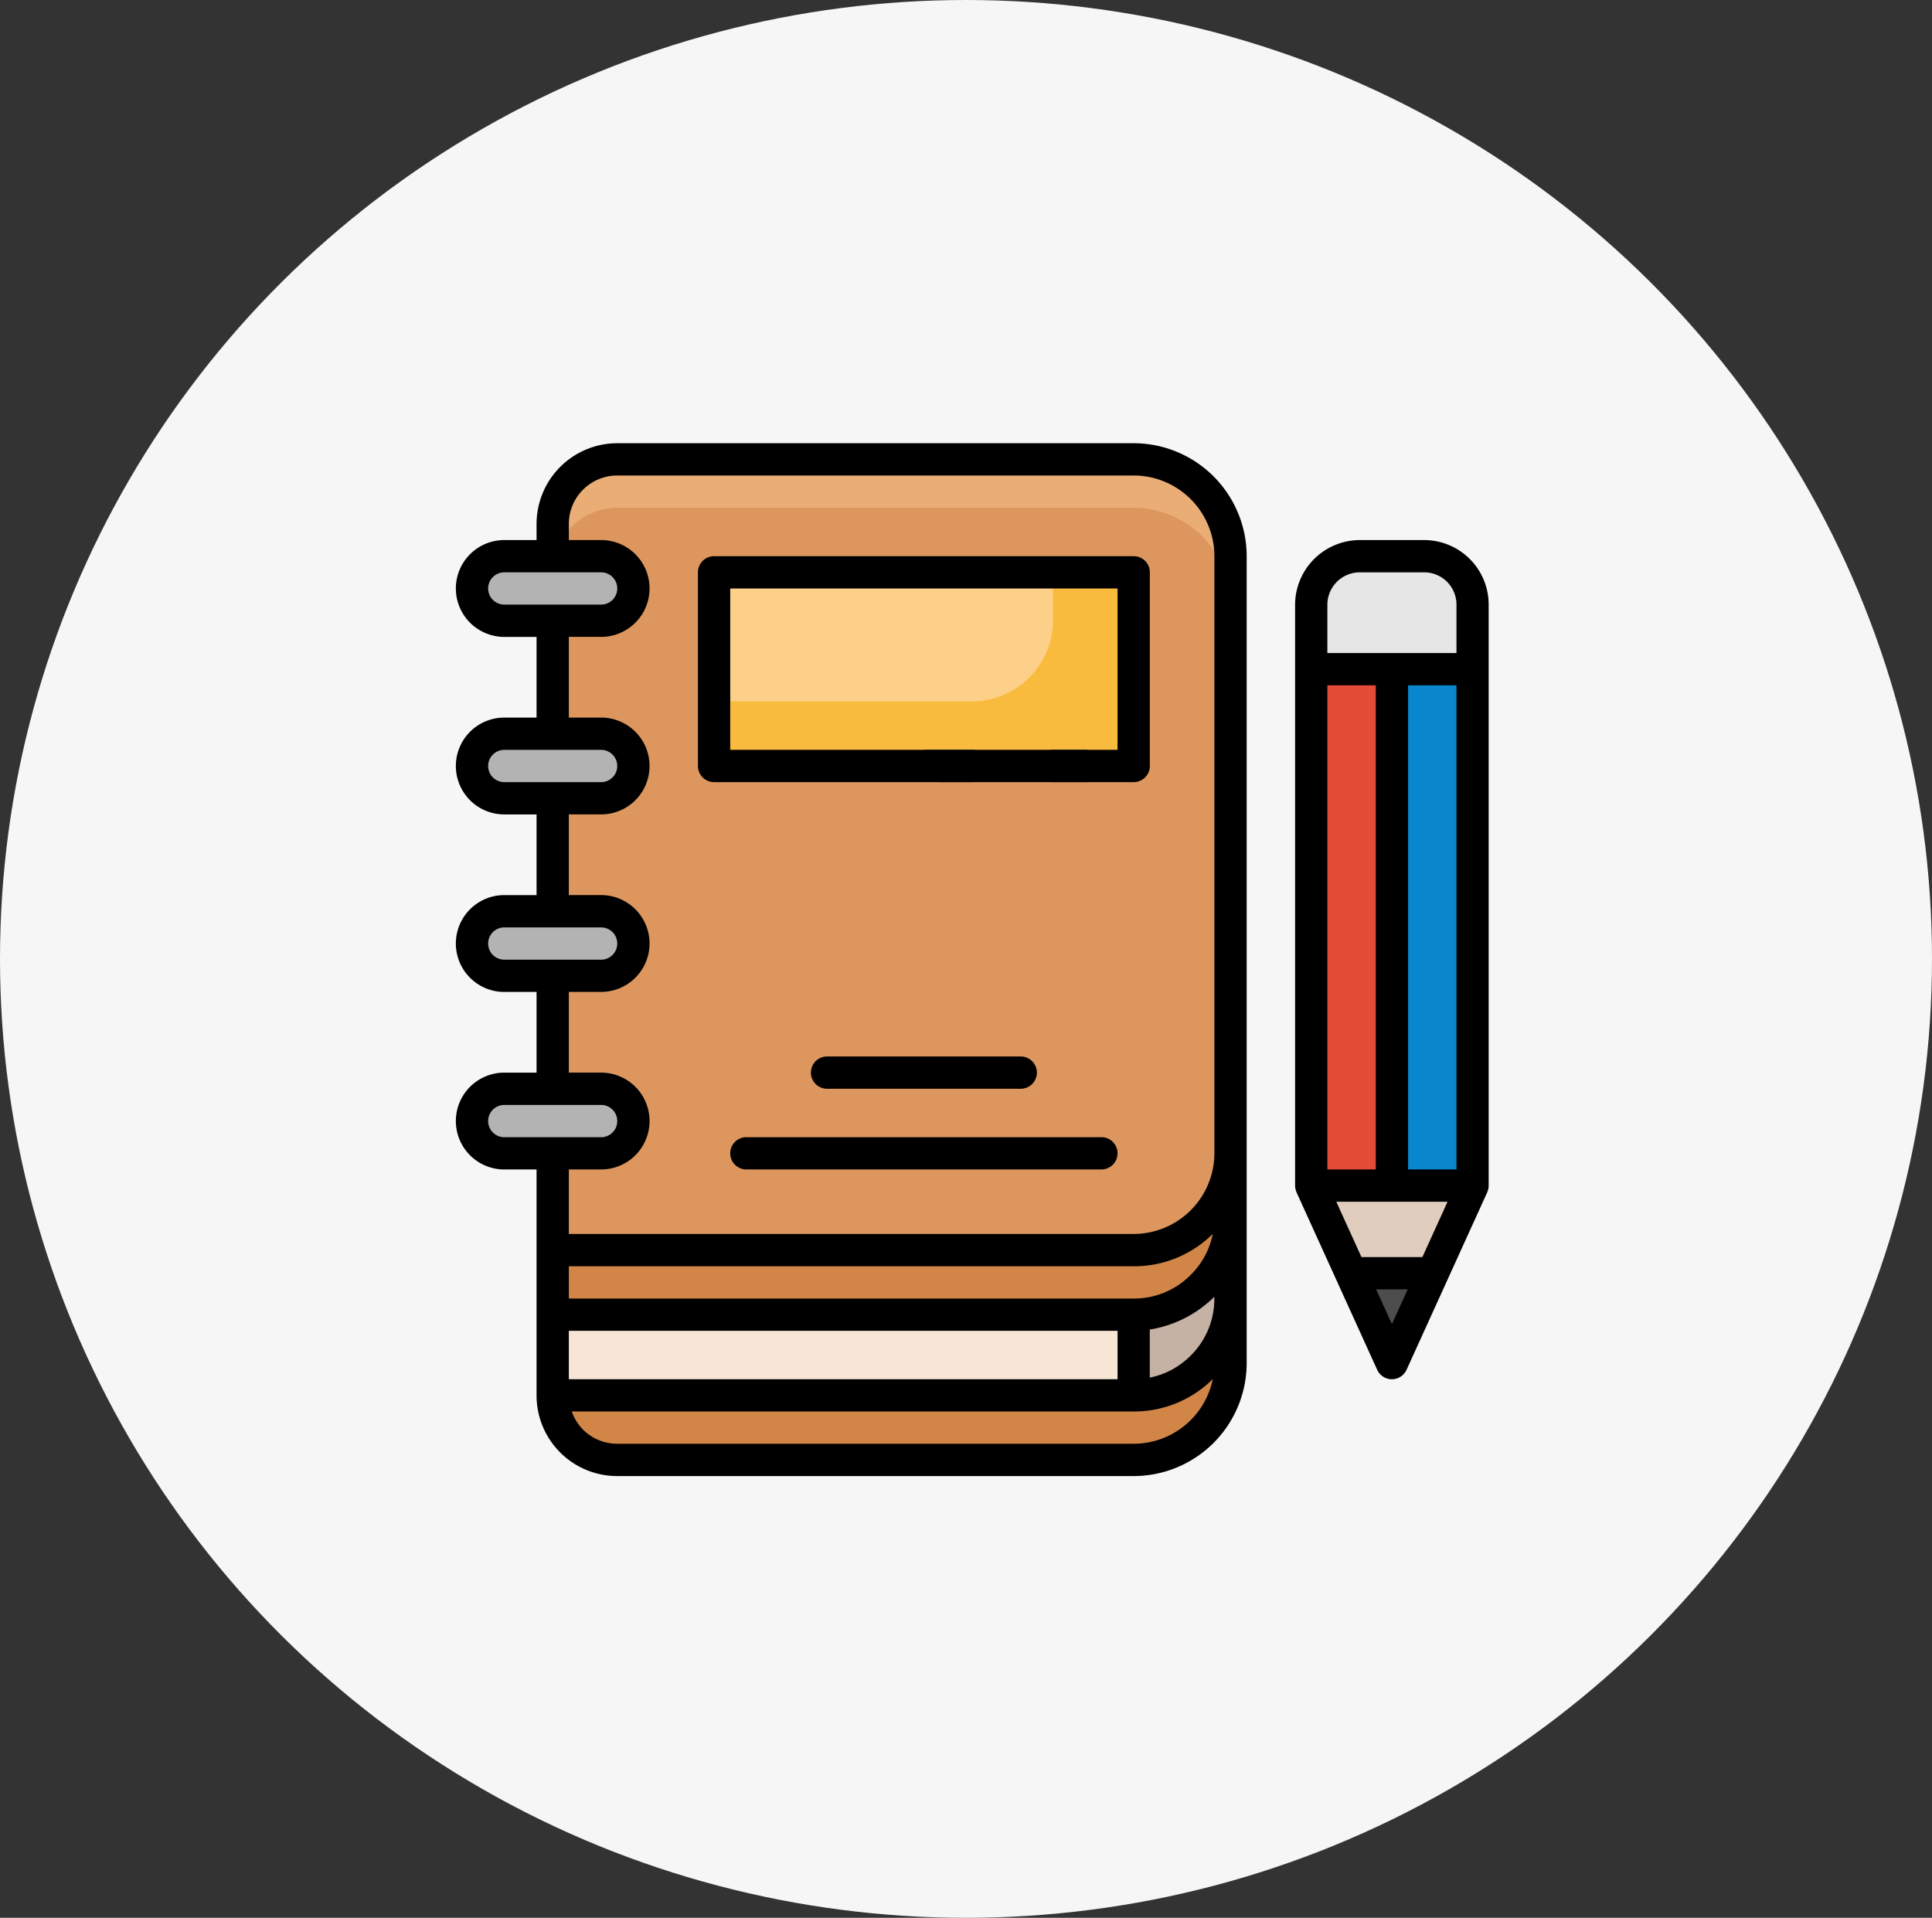 <svg xmlns="http://www.w3.org/2000/svg" xmlns:xlink="http://www.w3.org/1999/xlink" width="137" height="136" viewBox="0 0 137 136">
  <rect x="0" y="0" width="137" height="136" fill="#333333" stroke="none"/>
  <defs>
    <clipPath id="clip-path">
      <rect id="Rectángulo_340788" data-name="Rectángulo 340788" width="74" height="74" transform="translate(0 -0.435)" fill="none"/>
    </clipPath>
  </defs>
  <g id="Grupo_970873" data-name="Grupo 970873" transform="translate(-1081 -1607)">
    <ellipse id="Elipse_5248" data-name="Elipse 5248" cx="68.5" cy="68" rx="68.5" ry="68" transform="translate(1081 1607)" fill="#f6f6f6"/>
    <g id="Grupo_970865" data-name="Grupo 970865" transform="translate(1113.368 1638.418)">
      <g id="Grupo_970864" data-name="Grupo 970864" transform="translate(-0.368 0.017)" clip-path="url(#clip-path)">
        <path id="Trazado_190671" data-name="Trazado 190671" d="M96.066,424v4.578a6.867,6.867,0,0,1-6.867,6.867H52.578A4.572,4.572,0,0,1,48,430.878v-.011H89.2A6.877,6.877,0,0,0,96.066,424" transform="translate(-40.808 -363.349)" fill="#d18546"/>
        <path id="Trazado_190672" data-name="Trazado 190672" d="M19.444,322.289a2.289,2.289,0,0,1-2.289,2.289H10.289a2.289,2.289,0,1,1,0-4.578h6.867a2.289,2.289,0,0,1,2.289,2.289" transform="translate(-6.53 -274.227)" fill="#b3b3b3"/>
        <path id="Trazado_190673" data-name="Trazado 190673" d="M94.052,356.852A6.8,6.8,0,0,0,96.066,352v4.578a6.877,6.877,0,0,1-6.867,6.867H48v-4.578H89.2A6.8,6.8,0,0,0,94.052,356.852Z" transform="translate(-40.808 -301.649)" fill="#d18546"/>
        <path id="Trazado_190674" data-name="Trazado 190674" d="M342.867,388.578v1.144A6.877,6.877,0,0,1,336,396.589v-5.722A6.877,6.877,0,0,0,342.867,384Z" transform="translate(-287.608 -329.071)" fill="#c6b2a5"/>
        <rect id="Rectángulo_340784" data-name="Rectángulo 340784" width="42" height="6" transform="translate(7 61.565)" fill="#f7e6d5"/>
        <path id="Trazado_190675" data-name="Trazado 190675" d="M449.551,411.44l-2.9,6.374-2.9-6.374Z" transform="translate(-379.953 -352.586)" fill="#4d4d4d"/>
        <path id="Trazado_190676" data-name="Trazado 190676" d="M435.444,368l-2.827,6.214h-5.791L424,368h11.444Z" transform="translate(-363.02 -315.36)" fill="#e0cdbd"/>
        <rect id="Rectángulo_340785" data-name="Rectángulo 340785" width="7" height="37" transform="translate(66 15.565)" fill="#0986cc"/>
        <rect id="Rectángulo_340786" data-name="Rectángulo 340786" width="5" height="37" transform="translate(61 15.565)" fill="#e54c38"/>
        <path id="Trazado_190677" data-name="Trazado 190677" d="M435.444,59.433v4.578H424V59.445A3.448,3.448,0,0,1,427.445,56h4.566a3.433,3.433,0,0,1,3.433,3.433" transform="translate(-363.02 -47.993)" fill="#e6e6e6"/>
        <rect id="Rectángulo_340787" data-name="Rectángulo 340787" width="30" height="14" transform="translate(19 8.565)" fill="#fcd088"/>
        <path id="Trazado_190678" data-name="Trazado 190678" d="M152.033,64v3.39a5.767,5.767,0,0,1-5.766,5.766H128v4.578h29.755V64Z" transform="translate(-109.363 -54.848)" fill="#f9bb3d"/>
        <path id="Trazado_190679" data-name="Trazado 190679" d="M19.444,58.289a2.289,2.289,0,0,1-2.289,2.289H10.289a2.289,2.289,0,0,1,0-4.578h6.867a2.289,2.289,0,0,1,2.289,2.289" transform="translate(-6.53 -47.993)" fill="#b3b3b3"/>
        <path id="Trazado_190680" data-name="Trazado 190680" d="M19.444,146.289a2.289,2.289,0,0,1-2.289,2.289H10.289a2.289,2.289,0,1,1,0-4.578h6.867a2.289,2.289,0,0,1,2.289,2.289" transform="translate(-6.53 -123.404)" fill="#b3b3b3"/>
        <path id="Trazado_190681" data-name="Trazado 190681" d="M96.066,14.867V57.21A6.877,6.877,0,0,1,89.2,64.077H48V57.21h3.433a2.289,2.289,0,1,0,0-4.578H48V44.622h3.433a2.289,2.289,0,1,0,0-4.578H48V32.033h3.433a2.289,2.289,0,0,0,0-4.578H48V19.444h3.433a2.289,2.289,0,0,0,0-4.578H48V12.578A4.578,4.578,0,0,1,52.578,8H89.2a6.867,6.867,0,0,1,6.867,6.867M89.2,16.011H59.444V29.744H89.2Z" transform="translate(-40.808 -6.859)" fill="#dd975e"/>
        <path id="Trazado_190682" data-name="Trazado 190682" d="M89.2,8H52.578A4.578,4.578,0,0,0,48,12.578v2.289h.161a4.567,4.567,0,0,1,4.416-3.433H89.2A6.867,6.867,0,0,1,96.066,18.3V14.867A6.867,6.867,0,0,0,89.2,8" transform="translate(-40.808 -6.859)" fill="#eaad75"/>
        <path id="Trazado_190683" data-name="Trazado 190683" d="M19.444,234.289a2.289,2.289,0,0,1-2.289,2.289H10.289a2.289,2.289,0,1,1,0-4.578h6.867a2.289,2.289,0,0,1,2.289,2.289" transform="translate(-6.53 -198.815)" fill="#b3b3b3"/>
        <path id="Trazado_190684" data-name="Trazado 190684" d="M48.066,0H11.444A5.729,5.729,0,0,0,5.722,5.722V6.867H3.433a3.433,3.433,0,1,0,0,6.867H5.722v5.722H3.433a3.433,3.433,0,0,0,0,6.867H5.722v5.722H3.433a3.433,3.433,0,1,0,0,6.867H5.722v5.722H3.433a3.433,3.433,0,1,0,0,6.867H5.722V67.521a5.716,5.716,0,0,0,5.711,5.722H48.066a8.021,8.021,0,0,0,8.011-8.011V8.011A8.021,8.021,0,0,0,48.066,0M2.289,10.3A1.144,1.144,0,0,1,3.433,9.155H10.3a1.144,1.144,0,0,1,0,2.289H3.433A1.144,1.144,0,0,1,2.289,10.3m0,12.589a1.144,1.144,0,0,1,1.144-1.144H10.3a1.144,1.144,0,0,1,0,2.289H3.433a1.144,1.144,0,0,1-1.144-1.144m0,12.589a1.144,1.144,0,0,1,1.144-1.144H10.3a1.144,1.144,0,1,1,0,2.289H3.433a1.144,1.144,0,0,1-1.144-1.144m0,12.589a1.144,1.144,0,0,1,1.144-1.144H10.3a1.144,1.144,0,1,1,0,2.289H3.433a1.144,1.144,0,0,1-1.144-1.144M52.106,64.7a5.622,5.622,0,0,1-2.9,1.561V62.854a8.38,8.38,0,0,0,4.578-2.327v.127A5.648,5.648,0,0,1,52.106,64.7ZM8.011,62.943H46.921v3.433H8.011Zm44.095-3.964a5.642,5.642,0,0,1-4.04,1.675H8.011V58.366H48.066a7.909,7.909,0,0,0,5.608-2.3A5.625,5.625,0,0,1,52.106,58.979Zm-4.04,11.975H11.444a3.445,3.445,0,0,1-2.424-1,3.487,3.487,0,0,1-.8-1.291H48.066a7.911,7.911,0,0,0,5.608-2.3,5.73,5.73,0,0,1-5.608,4.588m5.722-20.6a5.732,5.732,0,0,1-5.722,5.722H8.011V51.5H10.3a3.433,3.433,0,1,0,0-6.867H8.011V38.91H10.3a3.433,3.433,0,1,0,0-6.867H8.011V26.322H10.3a3.433,3.433,0,0,0,0-6.867H8.011V13.733H10.3a3.433,3.433,0,0,0,0-6.867H8.011V5.722a3.433,3.433,0,0,1,3.433-3.433H48.066a5.729,5.729,0,0,1,5.722,5.722Z" transform="translate(0.326 -0.004)"/>
        <path id="Trazado_190685" data-name="Trazado 190685" d="M425.155,48h-4.566A4.6,4.6,0,0,0,416,52.589V93.777a1.144,1.144,0,0,0,.1.463v.01l5.722,12.589a1.144,1.144,0,0,0,2.083,0l5.722-12.589v-.009a1.124,1.124,0,0,0,.1-.465v-41.2A4.578,4.578,0,0,0,425.155,48m-.128,50.847h-4.321l-1.784-3.925h7.89Zm2.417-6.214h-3.433V58.3h3.433Zm-5.722,0h-3.433V58.3h3.433Zm-1.133-42.344h4.566a2.289,2.289,0,0,1,2.289,2.289v3.433h-9.155V52.589a2.3,2.3,0,0,1,2.3-2.3m2.277,53.31-1.12-2.463h2.241Z" transform="translate(-356.164 -41.137)"/>
        <path id="Trazado_190686" data-name="Trazado 190686" d="M150.9,56H121.144A1.144,1.144,0,0,0,120,57.144V70.878a1.144,1.144,0,0,0,1.144,1.144h18.311a1.144,1.144,0,0,0,0-2.289H122.289V58.289h27.466V69.733h-4.578a1.144,1.144,0,0,0,0,2.289H150.9a1.144,1.144,0,0,0,1.144-1.144V57.144A1.144,1.144,0,0,0,150.9,56" transform="translate(-102.508 -47.993)"/>
        <path id="Trazado_190687" data-name="Trazado 190687" d="M190.878,306.289a1.144,1.144,0,0,0,0-2.289H177.144a1.144,1.144,0,0,0,0,2.289Z" transform="translate(-150.497 -260.516)"/>
        <path id="Trazado_190688" data-name="Trazado 190688" d="M162.322,344H137.144a1.144,1.144,0,0,0,0,2.289h25.177a1.144,1.144,0,1,0,0-2.289" transform="translate(-116.219 -294.793)"/>
        <path id="Trazado_190689" data-name="Trazado 190689" d="M233,154.289h10.586V152H232Z" transform="translate(-198.486 -130.26)"/>
      </g>
    </g>
  </g>
</svg>
